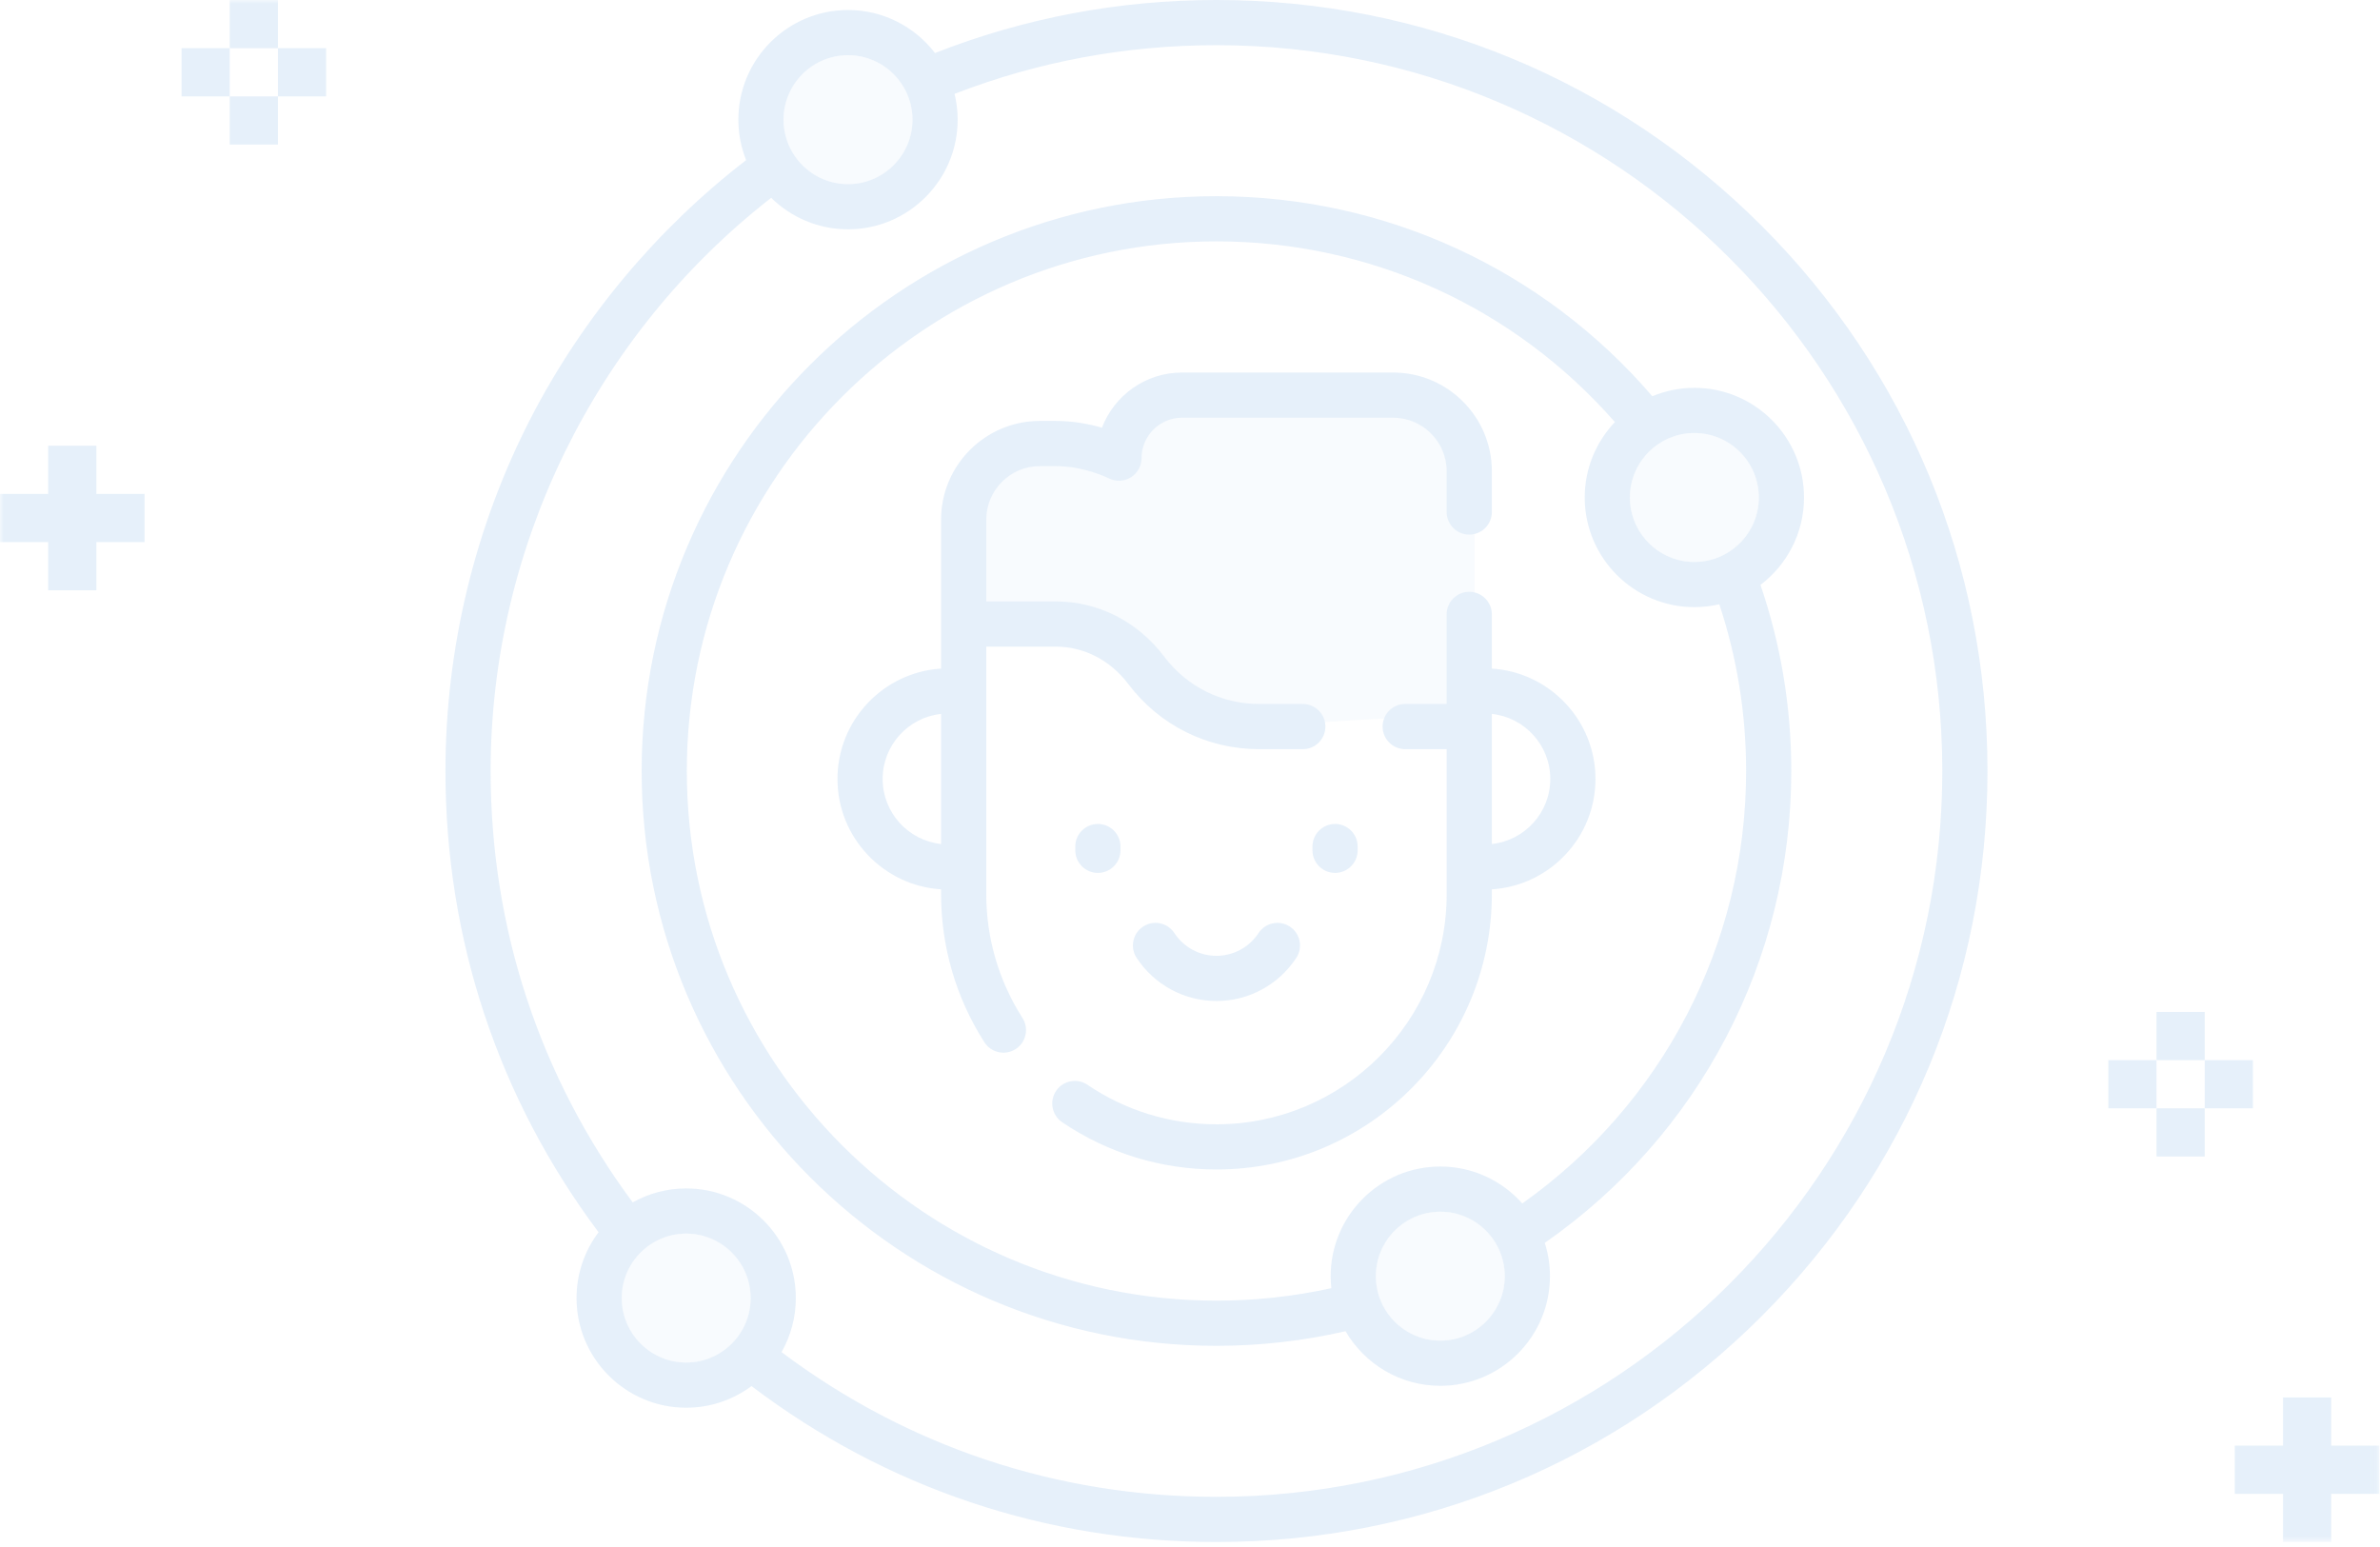 <svg xmlns="http://www.w3.org/2000/svg" xmlns:xlink="http://www.w3.org/1999/xlink" width="323" height="210" viewBox="0 0 323 210">
  <defs>
    <polygon id="intro-cittadini-a" points="0 209.273 322.916 209.273 322.916 0 0 0"/>
  </defs>
  <g fill="none" fill-rule="evenodd" opacity=".1">
    <path fill="#06C" d="M202.466 114.544L202.466 96.887C206.918 97.363 210.396 101.141 210.396 105.715 210.396 110.291 206.918 114.07 202.466 114.544M202.466 90.739L202.466 83.382C202.466 81.689 201.094 80.317 199.4 80.317 197.707 80.317 196.335 81.689 196.335 83.382L196.335 95.542 190.706 95.542C189.013 95.542 187.64 96.915 187.64 98.608 187.64 100.301 189.013 101.673 190.706 101.673L196.335 101.673 196.335 121.341C196.335 138.568 182.319 152.584 165.092 152.584 158.816 152.584 152.764 150.731 147.59 147.225 146.188 146.274 144.282 146.641 143.332 148.043 142.383 149.444 142.749 151.35 144.15 152.3 150.344 156.497 157.585 158.715 165.092 158.715 185.701 158.715 202.466 141.949 202.466 121.341L202.466 120.694C210.303 120.202 216.528 113.674 216.528 105.716 216.528 97.759 210.303 91.23 202.466 90.739M119.787 105.716C119.787 101.14 123.265 97.364 127.717 96.888L127.717 114.545C123.266 114.07 119.787 110.292 119.787 105.716M133.849 121.341L133.849 87.758 143.302 87.758C147.107 87.758 150.681 89.6 153.108 92.812 157.364 98.443 163.846 101.674 170.896 101.674L176.809 101.674C178.503 101.674 179.875 100.301 179.875 98.608 179.875 96.915 178.503 95.542 176.809 95.542L170.896 95.542C165.786 95.542 161.086 93.2 157.999 89.117 154.403 84.357 149.046 81.627 143.302 81.627L133.849 81.627 133.849 70.523C133.849 66.517 137.109 63.257 141.115 63.257L143.302 63.257C147.171 63.257 150.423 64.888 150.446 64.899 151.395 65.391 152.534 65.352 153.449 64.797 154.363 64.241 154.922 63.247 154.922 62.177 154.922 59.151 157.384 56.689 160.411 56.689L189.07 56.689C193.076 56.689 196.336 59.948 196.336 63.955L196.336 69.485C196.336 71.178 197.708 72.551 199.401 72.551 201.095 72.551 202.467 71.178 202.467 69.485L202.467 63.955C202.467 56.568 196.457 50.558 189.07 50.558L160.411 50.558C155.458 50.558 151.22 53.672 149.551 58.045 147.844 57.555 145.673 57.126 143.303 57.126L141.115 57.126C133.728 57.126 127.718 63.136 127.718 70.523L127.718 90.739C119.882 91.231 113.657 97.759 113.657 105.716 113.657 113.674 119.882 120.202 127.718 120.694L127.718 121.341C127.718 128.485 129.751 135.44 133.598 141.452 134.183 142.366 135.173 142.866 136.183 142.866 136.749 142.866 137.32 142.71 137.832 142.382 139.258 141.47 139.674 139.574 138.762 138.148 135.548 133.124 133.849 127.312 133.849 121.341"/>
    <path fill="#06C" d="M170.804,126.629 C169.532,128.563 167.396,129.718 165.092,129.718 C162.787,129.718 160.653,128.563 159.38,126.629 C158.45,125.214 156.549,124.821 155.134,125.752 C153.72,126.682 153.327,128.583 154.257,129.997 C156.667,133.661 160.716,135.849 165.091,135.849 C169.466,135.849 173.517,133.661 175.926,129.997 C176.856,128.583 176.463,126.682 175.049,125.752 C173.634,124.822 171.734,125.215 170.804,126.629"/>
    <path fill="#06C" d="M165.092,203.142 C143.541,203.142 123.189,196.359 106.065,183.502 C107.298,181.335 108.006,178.833 108.006,176.167 C108.006,167.961 101.331,161.286 93.125,161.286 C90.491,161.286 88.016,161.977 85.868,163.182 C73.246,146.154 66.586,125.968 66.586,104.636 C66.586,74.33 80.776,45.442 104.662,26.846 C107.349,29.487 111.03,31.121 115.087,31.121 C123.292,31.121 129.968,24.445 129.968,16.24 C129.968,15.034 129.82,13.862 129.548,12.738 C140.869,8.354 152.814,6.131 165.092,6.131 C219.408,6.131 263.598,50.32 263.598,104.636 C263.598,158.953 219.408,203.142 165.092,203.142 M84.376,176.167 C84.376,171.342 88.301,167.417 93.125,167.417 C97.95,167.417 101.875,171.342 101.875,176.167 C101.875,180.991 97.95,184.917 93.125,184.917 C88.301,184.917 84.376,180.991 84.376,176.167 M115.087,7.491 C119.911,7.491 123.837,11.416 123.837,16.241 C123.837,21.065 119.911,24.991 115.087,24.991 C110.262,24.991 106.338,21.065 106.338,16.241 C106.338,11.416 110.262,7.491 115.087,7.491 M239.081,30.647 C219.318,10.885 193.041,0 165.092,0 C151.892,0 139.053,2.423 126.893,7.196 C124.17,3.651 119.892,1.359 115.087,1.359 C106.882,1.359 100.206,8.035 100.206,16.24 C100.206,18.178 100.582,20.03 101.261,21.73 C89.136,31.085 79.063,43.13 72.056,56.703 C64.466,71.405 60.455,87.98 60.455,104.636 C60.455,127.462 67.632,149.057 81.234,167.232 C79.359,169.721 78.245,172.816 78.245,176.167 C78.245,184.372 84.92,191.048 93.125,191.048 C96.444,191.048 99.511,189.955 101.989,188.112 C120.264,201.964 142.033,209.273 165.092,209.273 C193.041,209.273 219.318,198.389 239.081,178.626 C258.844,158.863 269.729,132.586 269.729,104.636 C269.729,76.687 258.844,50.41 239.081,30.647"/>
    <path fill="#06C" d="M236.972,104.637 C236.972,128.084 225.663,149.832 206.596,163.327 C203.868,160.255 199.893,158.314 195.471,158.314 C187.266,158.314 180.591,164.99 180.591,173.196 C180.591,173.745 180.623,174.287 180.682,174.822 C175.588,175.947 170.355,176.517 165.092,176.517 C125.456,176.517 93.211,144.272 93.211,104.637 C93.211,65.002 125.457,32.757 165.092,32.757 C185.927,32.757 205.488,41.666 219.164,57.282 C216.63,59.952 215.07,63.555 215.07,67.517 C215.07,75.723 221.745,82.398 229.95,82.398 C231.115,82.398 232.246,82.259 233.334,82.006 C235.747,89.281 236.972,96.88 236.972,104.637 M195.472,181.945 C190.647,181.945 186.722,178.02 186.722,173.195 C186.722,168.37 190.647,164.445 195.472,164.445 C200.296,164.445 204.221,168.37 204.221,173.195 C204.221,178.02 200.296,181.945 195.472,181.945 M238.7,67.517 C238.7,72.342 234.775,76.267 229.95,76.267 C225.126,76.267 221.2,72.342 221.2,67.517 C221.2,62.693 225.126,58.767 229.95,58.767 C234.775,58.767 238.7,62.693 238.7,67.517 M244.831,67.517 C244.831,59.312 238.156,52.636 229.95,52.636 C227.929,52.636 226.002,53.043 224.244,53.776 C209.383,36.495 187.942,26.625 165.092,26.625 C122.076,26.625 87.081,61.621 87.081,104.637 C87.081,147.652 122.076,182.648 165.092,182.648 C171.01,182.648 176.892,181.978 182.61,180.665 C185.191,185.092 189.988,188.076 195.472,188.076 C203.677,188.076 210.352,181.401 210.352,173.195 C210.352,171.619 210.104,170.102 209.649,168.675 C230.637,154.058 243.103,130.284 243.103,104.637 C243.103,95.974 241.694,87.489 238.92,79.38 C242.508,76.662 244.831,72.356 244.831,67.517"/>
    <path fill="#06C" d="M148.997 111.824C147.304 111.824 145.932 113.196 145.932 114.889L145.932 115.4C145.932 117.093 147.304 118.466 148.997 118.466 150.69 118.466 152.063 117.093 152.063 115.4L152.063 114.889C152.063 113.196 150.69 111.824 148.997 111.824M178.121 114.889L178.121 115.4C178.121 117.093 179.493 118.466 181.187 118.466 182.88 118.466 184.252 117.093 184.252 115.4L184.252 114.889C184.252 113.196 182.88 111.824 181.187 111.824 179.493 111.824 178.121 113.196 178.121 114.889"/>
    <mask id="intro-cittadini-b" fill="#fff">
      <use xlink:href="#intro-cittadini-a"/>
    </mask>
    <polygon fill="#06C" points="286.13 150.416 292.67 150.416 292.67 143.876 286.13 143.876" mask="url(#intro-cittadini-b)"/>
    <polygon fill="#06C" points="299.21 150.416 305.75 150.416 305.75 143.876 299.21 143.876" mask="url(#intro-cittadini-b)"/>
    <polygon fill="#06C" points="292.67 143.876 299.21 143.876 299.21 137.336 292.67 137.336" mask="url(#intro-cittadini-b)"/>
    <polygon fill="#06C" points="292.67 156.955 299.21 156.955 299.21 150.416 292.67 150.416" mask="url(#intro-cittadini-b)"/>
    <polygon fill="#06C" points="316.377 189.654 309.837 189.654 309.837 196.194 303.297 196.194 303.297 202.734 309.837 202.734 309.837 209.273 316.377 209.273 316.377 202.734 322.917 202.734 322.917 196.194 316.377 196.194" mask="url(#intro-cittadini-b)"/>
    <polygon fill="#06C" points="24.64 13.08 31.18 13.08 31.18 6.54 24.64 6.54" mask="url(#intro-cittadini-b)"/>
    <polygon fill="#06C" points="37.72 13.08 44.259 13.08 44.259 6.54 37.72 6.54" mask="url(#intro-cittadini-b)"/>
    <polygon fill="#06C" points="31.18 6.54 37.72 6.54 37.72 0 31.18 0" mask="url(#intro-cittadini-b)"/>
    <polygon fill="#06C" points="31.18 19.619 37.72 19.619 37.72 13.08 31.18 13.08" mask="url(#intro-cittadini-b)"/>
    <polygon fill="#06C" points="6.54 60.493 6.54 67.033 0 67.033 0 73.573 6.54 73.573 6.54 80.113 13.079 80.113 13.079 73.573 19.619 73.573 19.619 67.033 13.079 67.033 13.079 60.493" mask="url(#intro-cittadini-b)"/>
    <path fill="#06C" fill-opacity=".3" d="M84.376 176.166C84.376 171.342 88.301 167.416 93.125 167.416 97.949 167.416 101.875 171.342 101.875 176.166 101.875 180.992 97.949 184.916 93.125 184.916 88.301 184.916 84.376 180.992 84.376 176.166M186.722 173.195C186.722 168.37 190.646 164.445 195.472 164.445 200.296 164.445 204.222 168.37 204.222 173.195 204.222 178.02 200.296 181.945 195.472 181.945 190.646 181.945 186.722 178.02 186.722 173.195M221.201 67.517C221.201 62.692 225.125 58.767 229.951 58.767 234.775 58.767 238.701 62.692 238.701 67.517 238.701 72.342 234.775 76.267 229.951 76.267 225.125 76.267 221.201 72.342 221.201 67.517M106.337 16.24C106.337 11.415 110.262 7.49 115.087 7.49 119.911 7.49 123.837 11.415 123.837 16.24 123.837 21.066 119.911 24.99 115.087 24.99 110.262 24.99 106.337 21.066 106.337 16.24M131.347 83.68C131.347 83.68 128.852 63.373 134.909 61.592 140.966 59.81 150.584 61.592 150.584 61.592L158.062 54.646 192.978 54.646C192.978 54.646 200.103 56.961 200.103 61.235L200.103 96.888C200.103 96.888 177.951 97.873 169.822 98.789 161.691 99.705 158.703 91.161 153.753 88.311 148.802 85.461 131.347 83.68 131.347 83.68" mask="url(#intro-cittadini-b)"/>
  </g>
</svg>
